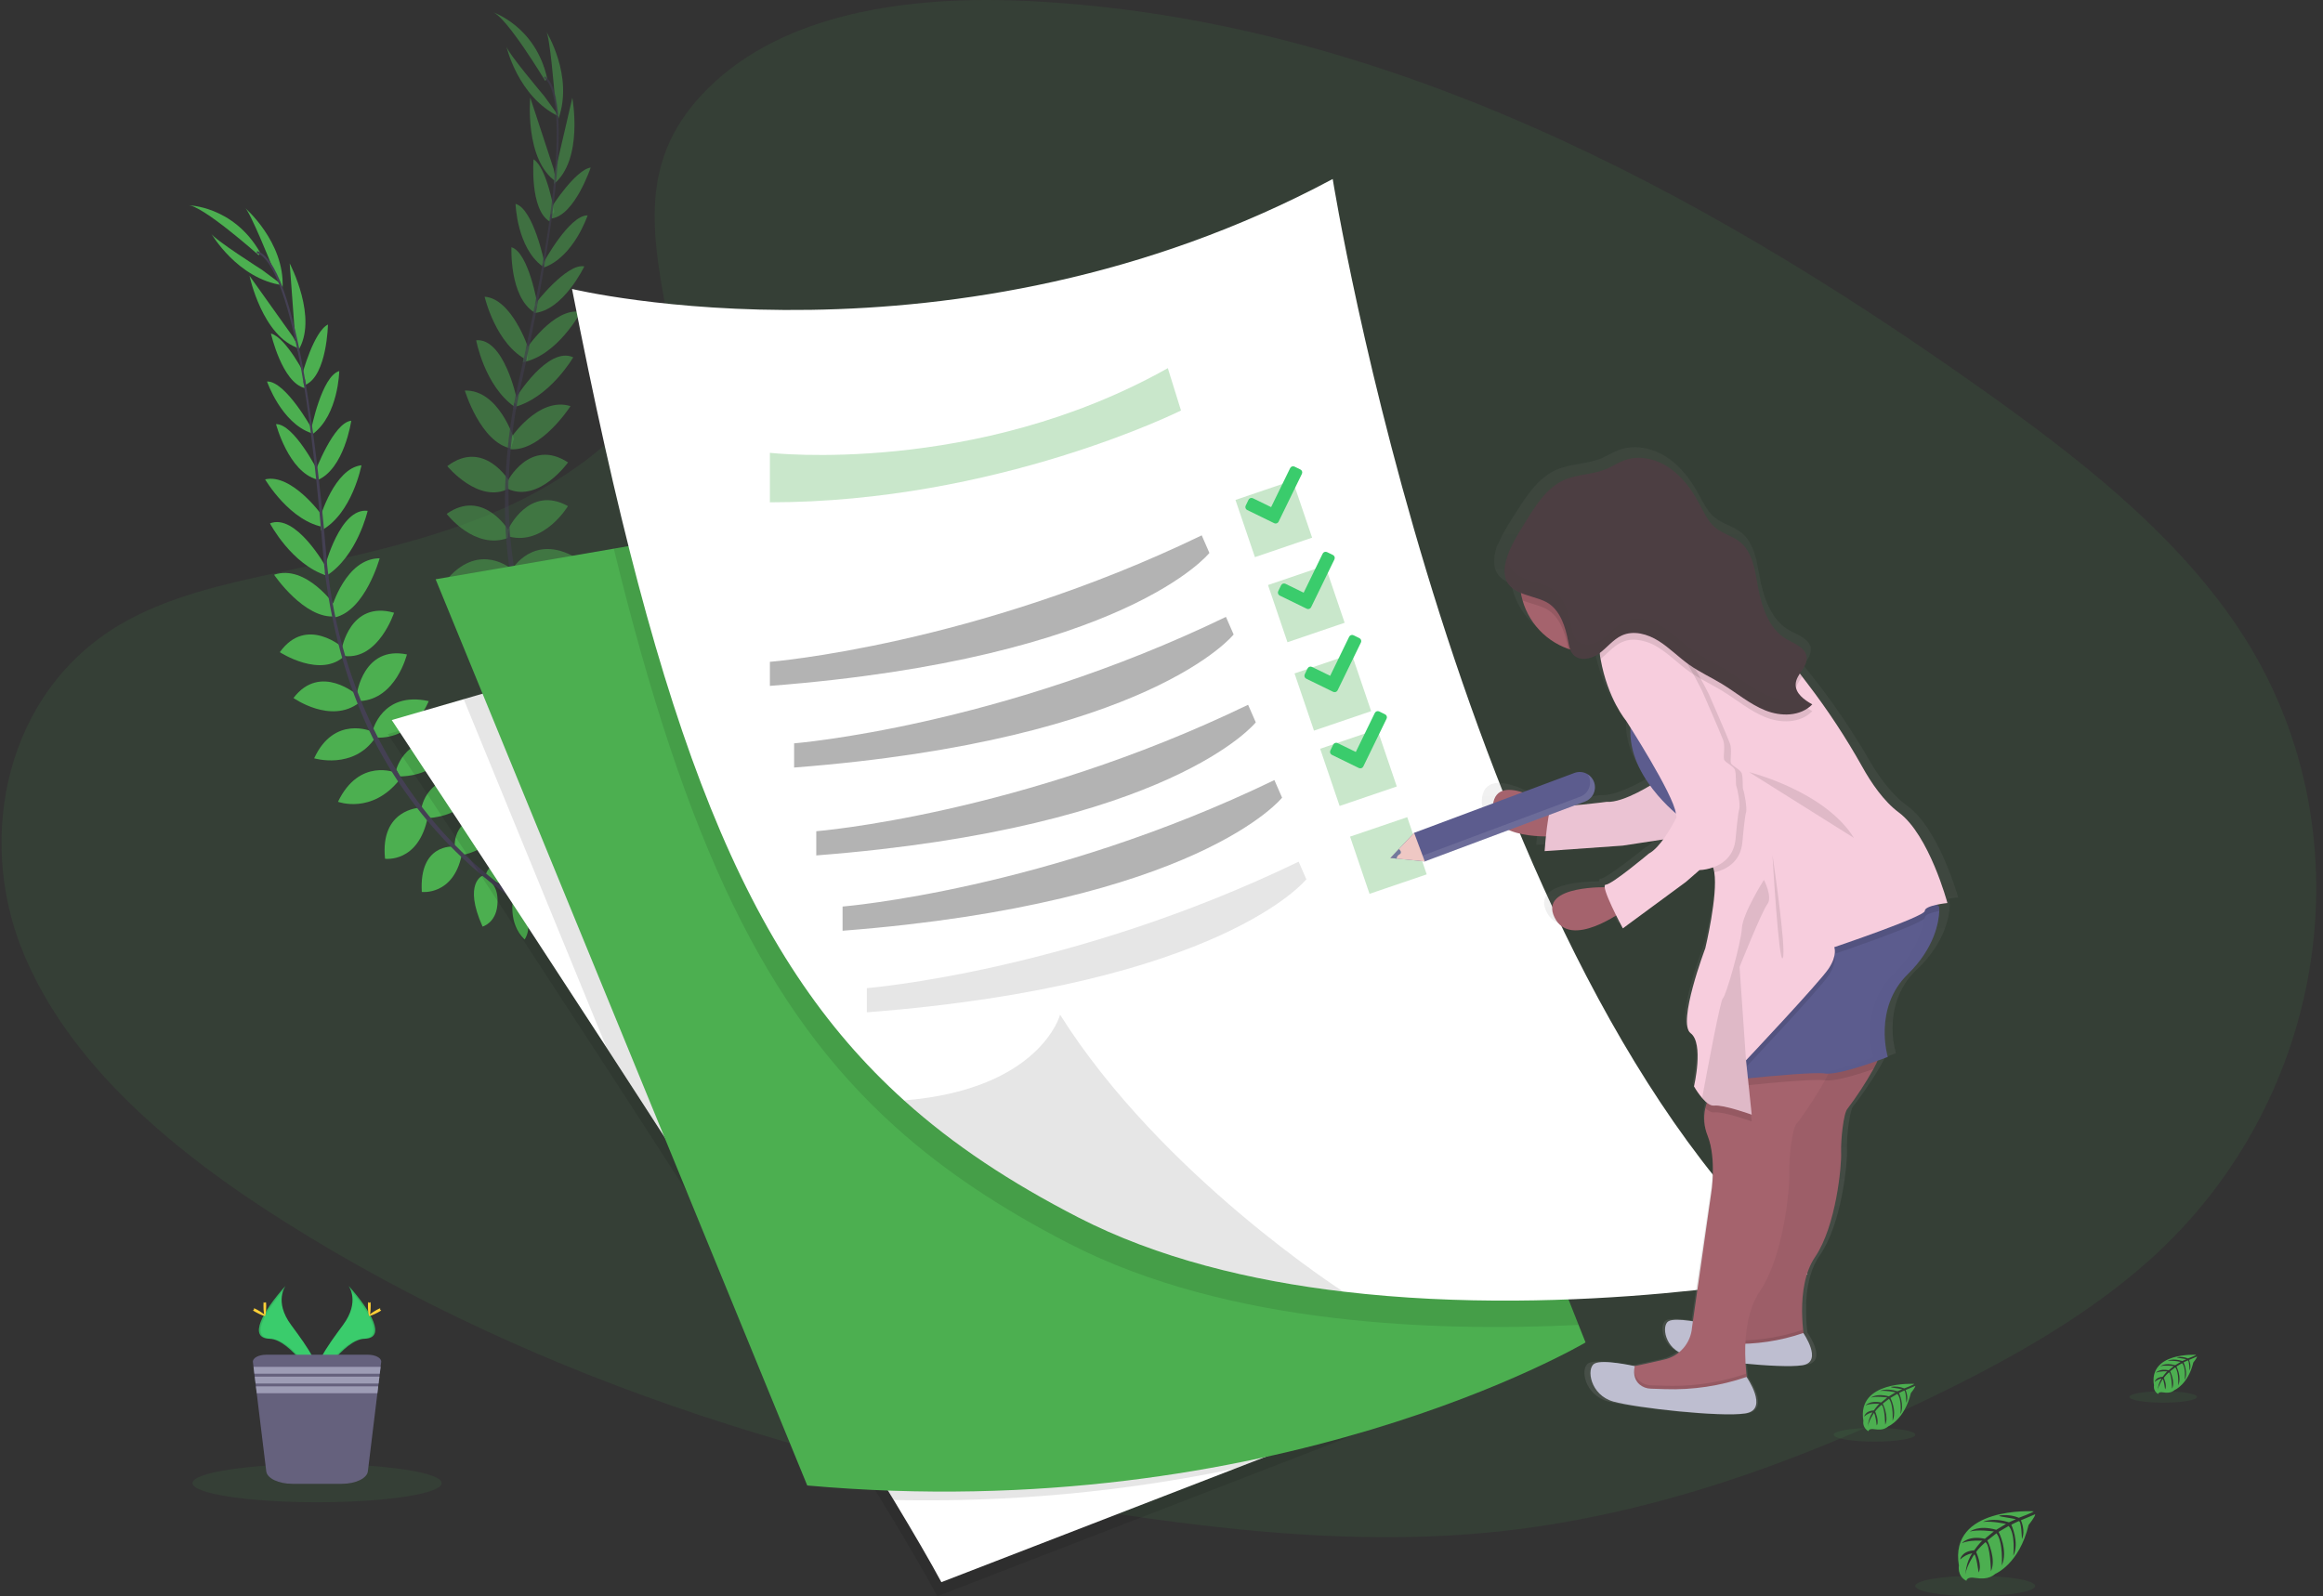<svg width="291" height="200" viewBox="0 0 291 200" fill="none" xmlns="http://www.w3.org/2000/svg">
<rect x="0" y="0" width="291" height="200" fill="#333333" stroke="none"/>
<g clip-path="url(#clip0)">
<path opacity="0.1" d="M89.721 10.104C99.558 1.238 115.002 -0.568 129.058 0.138C173.209 2.355 213.063 23.89 247.537 48.25C260.017 57.069 272.304 66.58 280.412 78.716C296.905 103.438 292.011 137.686 269.081 158.05C261.279 164.981 251.821 170.292 242.111 175.002C224.848 183.374 206.225 190.094 186.627 192.007C172.654 193.371 158.52 192.258 144.618 190.36C105.807 185.042 67.712 173.285 35.781 153.161C21.77 144.337 8.57 133.367 2.798 119.084C-2.974 104.801 0.72 86.719 15.019 78.269C20.934 74.774 28.004 73.197 34.928 71.713C45.119 69.533 55.471 67.381 64.668 62.947C74.167 58.367 85.412 49.508 83.532 39.368C81.515 28.498 79.896 18.943 89.721 10.104Z" fill="#4CAF50"/>
<path d="M64.61 112.448C64.61 112.448 67.213 110.583 69.906 111.735C69.906 111.735 69.153 113.337 65.797 113.317L64.61 112.448Z" fill="#4CAF50"/>
<path d="M64.287 112.555C64.287 112.555 63.592 115.681 65.71 117.71C65.71 117.71 66.884 116.387 65.549 113.308L64.287 112.555Z" fill="#4CAF50"/>
<path d="M60.847 109.711C60.847 109.711 60.942 107.072 66.915 107.717C66.915 107.717 67.008 109.414 64.955 110.298C62.902 111.182 61.918 110.547 60.847 109.711Z" fill="#4CAF50"/>
<path d="M60.477 109.705C60.477 109.705 57.996 110.609 60.45 116.098C60.45 116.098 62.091 115.664 62.3 113.437C62.508 111.209 61.599 110.473 60.477 109.705Z" fill="#4CAF50"/>
<path d="M56.972 106.102C56.972 106.102 56.47 101.783 62.553 101.994C62.553 101.994 63.133 105.898 58.084 107.101L56.972 106.102Z" fill="#4CAF50"/>
<path d="M52.773 101.366C52.773 101.366 53.418 96.427 59.549 97.655C59.549 97.655 59.735 101.899 53.817 102.499L52.773 101.366Z" fill="#4CAF50"/>
<path d="M49.648 96.421C49.648 96.421 50.858 91.578 56.926 92.788C56.926 92.788 55.671 97.145 50.083 97.29L49.648 96.421Z" fill="#4CAF50"/>
<path d="M46.675 91.593C46.675 91.593 47.847 86.571 53.702 87.846C53.702 87.846 51.945 92.635 47.084 92.424L46.675 91.593Z" fill="#4CAF50"/>
<path d="M44.7 86.972C44.7 86.972 45.516 80.863 50.974 81.998C50.974 81.998 49.614 87.58 45.127 87.839L44.7 86.972Z" fill="#4CAF50"/>
<path d="M42.8 81.371C42.8 81.371 43.821 75.206 49.362 76.775C49.362 76.775 47.435 82.639 43.214 82.202L42.8 81.371Z" fill="#4CAF50"/>
<path d="M41.556 76.145C41.556 76.145 43.312 69.953 47.559 69.955C47.559 69.955 45.764 76.484 41.957 77.358L41.556 76.145Z" fill="#4CAF50"/>
<path d="M40.697 71.018C40.697 71.018 42.587 63.57 46.055 64.007C46.055 64.007 44.768 69.692 40.863 72.16L40.697 71.018Z" fill="#4CAF50"/>
<path d="M40.087 64.886C40.087 64.886 41.886 58.673 45.279 58.297C45.279 58.297 44.125 64.386 40.222 66.478L40.087 64.886Z" fill="#4CAF50"/>
<path d="M39.455 59.181C39.455 59.181 41.759 52.941 44.002 52.715C44.002 52.715 43.132 58.804 39.719 60.18L39.455 59.181Z" fill="#4CAF50"/>
<path d="M38.971 53.862C38.971 53.862 40.276 47.13 42.499 46.492C42.499 46.492 42.401 51.959 39.214 54.352L38.971 53.862Z" fill="#4CAF50"/>
<path d="M37.858 46.922C37.858 46.922 39.296 41.544 41.083 40.662C41.083 40.662 40.963 46.94 38.323 48.195L37.858 46.922Z" fill="#4CAF50"/>
<path d="M36.98 42.367L36.29 33.006C36.29 33.006 39.954 39.951 37.294 44.012L36.98 42.367Z" fill="#4CAF50"/>
<path d="M33.994 33.15C33.994 33.15 31.286 26.398 30.684 26.039C30.684 26.039 35.653 30.308 35.402 36.028L33.994 33.15Z" fill="#4CAF50"/>
<path d="M56.806 106.078C56.806 106.078 52.477 105.678 52.841 111.76C52.841 111.76 56.756 112.245 57.833 107.162L56.806 106.078Z" fill="#4CAF50"/>
<path d="M52.565 101.211C52.565 101.211 47.591 101.384 48.233 107.599C48.233 107.599 52.437 108.187 53.593 102.348L52.565 101.211Z" fill="#4CAF50"/>
<path d="M49.617 96.829C49.617 96.829 45.019 94.882 42.339 100.462C42.339 100.462 46.578 102.067 50.048 97.7L49.617 96.829Z" fill="#4CAF50"/>
<path d="M46.575 91.643C46.575 91.643 41.867 89.564 39.355 95.013C39.355 95.013 44.236 96.487 46.989 92.472L46.575 91.643Z" fill="#4CAF50"/>
<path d="M44.763 87.1C44.763 87.1 40.15 83.017 36.765 87.457C36.765 87.457 41.445 90.781 45.004 88.039L44.763 87.1Z" fill="#4CAF50"/>
<path d="M43.046 81.215C43.046 81.215 38.403 77.036 35.053 81.717C35.053 81.717 40.215 85.094 43.241 82.116L43.046 81.215Z" fill="#4CAF50"/>
<path d="M42.007 75.946C42.007 75.946 38.35 70.648 34.335 72.014C34.335 72.014 38.134 77.629 42.017 77.225L42.007 75.946Z" fill="#4CAF50"/>
<path d="M40.8 70.979C40.8 70.979 37.059 64.269 33.821 65.582C33.821 65.582 36.527 70.745 40.931 72.124L40.8 70.979Z" fill="#4CAF50"/>
<path d="M40.31 64.527C40.31 64.527 36.531 59.279 33.211 60.065C33.211 60.065 36.34 65.413 40.717 66.073L40.31 64.527Z" fill="#4CAF50"/>
<path d="M39.829 59.044C39.829 59.044 36.83 53.108 34.576 53.141C34.576 53.141 36.135 59.092 39.681 60.066L39.829 59.044Z" fill="#4CAF50"/>
<path d="M39.076 53.726C39.076 53.726 35.763 47.724 33.449 47.8C33.449 47.8 35.226 52.972 38.993 54.268L39.076 53.726Z" fill="#4CAF50"/>
<path d="M38.366 47.268C38.366 47.268 35.869 42.291 33.941 41.791C33.941 41.791 35.329 47.918 38.163 48.621L38.366 47.268Z" fill="#4CAF50"/>
<path d="M36.699 42.2L31.256 34.557C31.256 34.557 32.87 42.245 37.507 43.667L36.699 42.2Z" fill="#4CAF50"/>
<path d="M32.843 33.826C32.843 33.826 26.717 29.926 26.466 29.266C26.466 29.266 29.728 34.936 35.415 35.739L32.843 33.826Z" fill="#4CAF50"/>
<path d="M32.413 31.983C32.413 31.983 25.296 25.642 23.544 25.718C23.544 25.718 29.215 25.758 32.578 31.626L32.413 31.983Z" fill="#4CAF50"/>
<path d="M38.336 48.273L38.085 48.315C36.408 38.259 34.298 32.36 32.145 31.702L32.217 31.451C34.496 32.144 36.619 37.957 38.336 48.273Z" fill="#444053"/>
<path d="M41.159 72.348L40.783 72.393C40.667 71.454 40.567 70.49 40.489 69.531C39.809 61.181 38.956 53.523 38.002 47.792L38.21 47.514C39.166 53.254 40.185 61.139 40.868 69.5C40.946 70.455 41.044 71.411 41.159 72.348Z" fill="#444053"/>
<path d="M71.846 116.987C71.778 116.96 65.013 114.243 57.835 107.418C53.632 103.423 50.088 98.787 47.335 93.682C43.895 87.302 41.644 79.382 40.692 71.643L41.094 71.813C43.227 89.185 51.614 100.796 58.159 107.036C65.266 113.801 71.961 116.49 72.024 116.515L71.846 116.987Z" fill="#444053"/>
<g opacity="0.7">
<path opacity="0.7" d="M75.11 96.537C75.11 96.537 78.149 95.532 80.38 97.433C80.38 97.433 79.183 98.739 75.986 97.719L75.11 96.537Z" fill="#4CAF50"/>
<path opacity="0.7" d="M74.769 96.543C74.769 96.543 73.178 99.323 74.596 101.886C74.596 101.886 76.102 100.975 75.753 97.638L74.769 96.543Z" fill="#4CAF50"/>
<path opacity="0.7" d="M72.327 92.805C72.327 92.805 73.206 90.314 78.714 92.707C78.714 92.707 78.3 94.356 76.074 94.588C73.848 94.819 73.105 93.917 72.327 92.805Z" fill="#4CAF50"/>
<path opacity="0.7" d="M71.979 92.691C71.979 92.691 69.344 92.817 70.051 98.786C70.051 98.786 71.75 98.861 72.611 96.794C73.472 94.728 72.822 93.756 71.979 92.691Z" fill="#4CAF50"/>
<path opacity="0.7" d="M69.705 88.198C69.705 88.198 70.506 83.929 76.252 85.938C76.252 85.938 75.648 89.838 70.468 89.484L69.705 88.198Z" fill="#4CAF50"/>
<path opacity="0.7" d="M67.106 82.424C67.106 82.424 69.188 77.904 74.669 80.897C74.669 80.897 73.585 85.003 67.755 83.815L67.106 82.424Z" fill="#4CAF50"/>
<path opacity="0.7" d="M65.589 76.785C65.589 76.785 68.186 72.516 73.619 75.482C73.619 75.482 71.11 79.263 65.747 77.742L65.589 76.785Z" fill="#4CAF50"/>
<path opacity="0.7" d="M64.186 71.29C64.186 71.29 66.796 66.85 72.014 69.806C72.014 69.806 68.915 73.854 64.337 72.207L64.186 71.29Z" fill="#4CAF50"/>
<path opacity="0.7" d="M63.675 66.29C63.675 66.29 66.27 60.7 71.148 63.412C71.148 63.412 68.189 68.334 63.83 67.247L63.675 66.29Z" fill="#4CAF50"/>
<path opacity="0.7" d="M63.529 60.375C63.529 60.375 66.338 54.793 71.158 57.941C71.158 57.941 67.577 62.964 63.677 61.291L63.529 60.375Z" fill="#4CAF50"/>
<path opacity="0.7" d="M63.898 55.011C63.898 55.011 67.411 49.622 71.466 50.888C71.466 50.888 67.81 56.595 63.917 56.289L63.898 55.011Z" fill="#4CAF50"/>
<path opacity="0.7" d="M64.61 49.865C64.61 49.865 68.626 43.319 71.81 44.768C71.81 44.768 68.889 49.813 64.43 51.005L64.61 49.865Z" fill="#4CAF50"/>
<path opacity="0.7" d="M65.837 43.831C65.837 43.831 69.406 38.435 72.754 39.086C72.754 39.086 69.843 44.557 65.496 45.391L65.837 43.831Z" fill="#4CAF50"/>
<path opacity="0.7" d="M66.934 38.194C66.934 38.194 70.987 32.921 73.196 33.378C73.196 33.378 70.553 38.932 66.887 39.226L66.934 38.194Z" fill="#4CAF50"/>
<path opacity="0.7" d="M68.051 32.973C68.051 32.973 71.298 26.946 73.612 26.986C73.612 26.986 71.89 32.177 68.139 33.515L68.051 32.973Z" fill="#4CAF50"/>
<path opacity="0.7" d="M69.053 26.014C69.053 26.014 72.027 21.309 73.994 20.992C73.994 20.992 72.011 26.953 69.121 27.373L69.053 26.014Z" fill="#4CAF50"/>
<path opacity="0.7" d="M69.57 21.405L71.695 12.26C71.695 12.26 73.128 19.981 69.379 23.057L69.57 21.405Z" fill="#4CAF50"/>
<path opacity="0.7" d="M69.463 11.72C69.463 11.72 68.884 4.468 68.417 3.936C68.417 3.936 71.895 9.48 69.953 14.879L69.463 11.72Z" fill="#4CAF50"/>
<path opacity="0.7" d="M69.552 88.131C69.552 88.131 65.536 86.463 64.078 92.379C64.078 92.379 67.669 94.007 70.209 89.474L69.552 88.131Z" fill="#4CAF50"/>
<path opacity="0.7" d="M66.95 82.222C66.95 82.222 62.149 80.909 60.914 87.033C60.914 87.033 64.754 88.846 67.594 83.615L66.95 82.222Z" fill="#4CAF50"/>
<path opacity="0.7" d="M65.439 77.163C65.439 77.163 61.629 73.936 57.408 78.466C57.408 78.466 60.977 81.261 65.592 78.12L65.439 77.163Z" fill="#4CAF50"/>
<path opacity="0.7" d="M64.079 71.306C64.079 71.306 60.199 67.921 56.184 72.373C56.184 72.373 60.405 75.236 64.227 72.223L64.079 71.306Z" fill="#4CAF50"/>
<path opacity="0.7" d="M63.7 66.433C63.7 66.433 60.507 61.159 55.955 64.388C55.955 64.388 59.436 68.959 63.649 67.402L63.7 66.433Z" fill="#4CAF50"/>
<path opacity="0.7" d="M63.81 60.301C63.81 60.301 60.618 54.929 56.03 58.405C56.03 58.405 59.955 63.176 63.727 61.225L63.81 60.301Z" fill="#4CAF50"/>
<path opacity="0.7" d="M64.382 54.96C64.382 54.96 62.467 48.815 58.228 48.933C58.228 48.933 60.186 55.427 64.013 56.195L64.382 54.96Z" fill="#4CAF50"/>
<path opacity="0.7" d="M64.706 49.861C64.706 49.861 63.13 42.34 59.649 42.631C59.649 42.631 60.698 48.367 64.493 50.996L64.706 49.861Z" fill="#4CAF50"/>
<path opacity="0.7" d="M66.161 43.553C66.161 43.553 64.114 37.416 60.708 37.178C60.708 37.178 62.106 43.217 66.088 45.15L66.161 43.553Z" fill="#4CAF50"/>
<path opacity="0.7" d="M67.33 38.176C67.33 38.176 66.231 31.617 64.068 30.977C64.068 30.977 63.789 37.121 66.884 39.11L67.33 38.176Z" fill="#4CAF50"/>
<path opacity="0.7" d="M68.192 32.875C68.192 32.875 66.814 26.158 64.583 25.543C64.583 25.543 64.741 31.009 67.953 33.367L68.192 32.875Z" fill="#4CAF50"/>
<path opacity="0.7" d="M69.432 26.507C69.432 26.507 68.528 21.013 66.837 19.961C66.837 19.961 66.335 26.224 68.844 27.745L69.432 26.507Z" fill="#4CAF50"/>
<path opacity="0.7" d="M69.351 21.154L66.425 12.234C66.425 12.234 65.672 20.054 69.688 22.793L69.351 21.154Z" fill="#4CAF50"/>
<path opacity="0.7" d="M68.159 12.02C68.159 12.02 63.459 6.468 63.424 5.768C63.424 5.768 64.862 12.153 70.041 14.611L68.159 12.02Z" fill="#4CAF50"/>
<path opacity="0.7" d="M68.296 10.135C68.296 10.135 63.385 1.962 61.691 1.51C61.691 1.51 67.092 3.24 68.547 9.836L68.296 10.135Z" fill="#4CAF50"/>
<path opacity="0.7" d="M69.11 27.432L68.859 27.396C70.246 17.3 69.988 11.037 68.126 9.769L68.269 9.561C70.244 10.909 70.533 17.089 69.11 27.432Z" fill="#444053"/>
<path opacity="0.7" d="M64.644 51.285L64.269 51.218C64.44 50.286 64.631 49.337 64.842 48.395C66.676 40.222 68.139 32.658 68.93 26.903L69.213 26.697C68.42 32.473 67.048 40.295 65.213 48.481C65.002 49.402 64.812 50.346 64.644 51.285Z" fill="#444053"/>
<path opacity="0.7" d="M80.672 103.027C80.617 102.982 74.965 98.374 70.132 89.719C67.307 84.654 65.303 79.173 64.194 73.48C62.806 66.363 63.01 58.132 64.405 50.461L64.736 50.742C61.612 67.963 66.166 81.548 70.568 89.455C75.336 98.028 80.928 102.588 80.986 102.633L80.672 103.027Z" fill="#444053"/>
</g>
<path d="M254.747 189.361C254.747 189.361 244.137 188.721 245.389 196.161C245.389 196.161 245.138 197.475 246.33 198.072C246.33 198.072 246.35 197.52 247.419 197.708C247.8 197.772 248.186 197.791 248.571 197.763C249.092 197.727 249.587 197.523 249.981 197.181C249.981 197.181 252.963 195.948 254.122 191.071C254.122 191.071 254.98 190.007 254.948 189.733L253.156 190.486C253.156 190.486 253.768 191.78 253.286 192.852C253.286 192.852 253.229 190.534 252.885 190.592C252.815 190.604 251.954 191.041 251.954 191.041C251.954 191.041 253.008 193.301 252.205 194.928C252.205 194.928 252.506 192.154 251.618 191.202L250.363 191.94C250.363 191.94 251.593 194.266 250.759 196.161C250.759 196.161 250.973 193.251 250.097 192.119L248.955 193.01C248.955 193.01 250.112 195.303 249.407 196.875C249.407 196.875 249.314 193.487 248.709 193.231C248.709 193.231 247.705 194.112 247.557 194.487C247.557 194.487 248.348 196.149 247.858 197.028C247.858 197.028 247.557 194.768 247.309 194.768C247.309 194.768 246.305 196.262 246.209 197.279C246.209 197.279 246.252 195.755 247.068 194.617C246.494 194.725 245.964 194.999 245.544 195.406C245.544 195.406 245.7 194.348 247.301 194.255C247.301 194.255 248.124 193.123 248.345 193.053C248.345 193.053 246.736 192.92 245.763 193.352C245.763 193.352 246.621 192.347 248.639 192.807L249.766 191.885C249.766 191.885 247.65 191.596 246.754 191.915C246.754 191.915 247.785 191.034 250.069 191.677L251.296 190.943C251.296 190.943 249.495 190.554 248.42 190.692C248.42 190.692 249.555 190.08 251.658 190.743L252.536 190.348C252.536 190.348 251.214 190.097 250.827 190.047C250.441 189.997 250.421 189.899 250.421 189.899C251.257 189.759 252.115 189.855 252.9 190.175C252.9 190.175 254.78 189.479 254.747 189.361Z" fill="#4CAF50"/>
<path opacity="0.1" d="M247.439 199.99C251.586 199.99 254.948 199.422 254.948 198.72C254.948 198.018 251.586 197.449 247.439 197.449C243.292 197.449 239.931 198.018 239.931 198.72C239.931 199.422 243.292 199.99 247.439 199.99Z" fill="#4CAF50"/>
<path d="M275.099 169.756C275.099 169.756 269.119 169.397 269.829 173.59C269.793 173.803 269.824 174.021 269.919 174.215C270.014 174.408 270.168 174.567 270.359 174.667C270.359 174.667 270.371 174.356 270.973 174.461C271.188 174.499 271.406 174.51 271.623 174.494C271.917 174.474 272.195 174.359 272.416 174.165C272.416 174.165 274.098 173.47 274.753 170.72C274.753 170.72 275.237 170.12 275.217 169.967L274.213 170.399C274.213 170.399 274.557 171.127 274.286 171.732C274.286 171.732 274.253 170.424 274.06 170.456C274.02 170.456 273.536 170.707 273.536 170.707C273.536 170.707 274.128 171.978 273.681 172.9C273.681 172.9 273.852 171.335 273.35 170.8L272.64 171.215C272.64 171.215 273.332 172.525 272.863 173.595C272.863 173.595 272.984 171.955 272.489 171.315L271.847 171.817C271.847 171.817 272.497 173.11 272.098 173.997C272.098 173.997 272.045 172.088 271.704 171.943C271.46 172.15 271.242 172.385 271.054 172.643C271.054 172.643 271.5 173.583 271.224 174.077C271.224 174.077 271.054 172.804 270.916 172.799C270.916 172.799 270.354 173.643 270.296 174.22C270.323 173.684 270.49 173.165 270.78 172.714C270.456 172.775 270.157 172.929 269.919 173.158C269.919 173.158 270.007 172.563 270.923 172.51C270.923 172.51 271.388 171.87 271.511 171.832C271.511 171.832 270.605 171.757 270.055 172.001C270.055 172.001 270.539 171.438 271.676 171.692L272.314 171.174C272.314 171.174 271.119 171.011 270.615 171.192C270.615 171.192 271.197 170.69 272.484 171.056L273.177 170.642C272.644 170.525 272.098 170.478 271.553 170.502C271.553 170.502 272.193 170.157 273.378 170.532L273.88 170.308C273.88 170.308 273.127 170.163 272.916 170.14C272.705 170.117 272.685 170.055 272.685 170.055C273.157 169.976 273.642 170.03 274.085 170.21C274.085 170.21 275.117 169.824 275.099 169.756Z" fill="#4CAF50"/>
<path opacity="0.1" d="M270.982 175.75C273.32 175.75 275.215 175.429 275.215 175.034C275.215 174.639 273.32 174.318 270.982 174.318C268.644 174.318 266.748 174.639 266.748 175.034C266.748 175.429 268.644 175.75 270.982 175.75Z" fill="#4CAF50"/>
<path d="M239.793 173.398C239.793 173.398 232.57 172.961 233.424 178.026C233.379 178.283 233.417 178.547 233.532 178.78C233.647 179.014 233.833 179.205 234.064 179.327C234.064 179.327 234.064 178.953 234.804 179.076C235.063 179.119 235.327 179.132 235.589 179.116C235.943 179.09 236.279 178.951 236.548 178.719C236.548 178.719 238.578 177.88 239.369 174.558C239.369 174.558 239.953 173.835 239.928 173.649L238.711 174.169C238.711 174.169 239.128 175.05 238.799 175.781C238.799 175.781 238.761 174.202 238.525 174.239C238.478 174.239 237.893 174.543 237.893 174.543C237.893 174.543 238.608 176.077 238.069 177.19C238.069 177.19 238.275 175.302 237.67 174.654L236.811 175.156C236.811 175.156 237.647 176.738 237.08 178.031C237.08 178.031 237.226 176.05 236.631 175.269L235.853 175.874C235.853 175.874 236.641 177.433 236.161 178.506C236.161 178.506 236.099 176.2 235.685 176.025C235.685 176.025 235.005 176.625 234.902 176.871C234.902 176.871 235.439 178.003 235.105 178.601C235.105 178.601 234.902 177.067 234.734 177.059C234.734 177.059 234.056 178.076 233.981 178.774C234.015 178.129 234.216 177.504 234.565 176.961C234.175 177.036 233.815 177.222 233.529 177.499C233.529 177.499 233.634 176.778 234.734 176.715C234.734 176.715 235.293 175.944 235.444 175.897C235.444 175.897 234.35 175.806 233.687 176.1C233.687 176.1 234.269 175.42 235.642 175.728L236.41 175.103C236.41 175.103 234.972 174.905 234.36 175.123C234.36 175.123 235.062 174.523 236.618 174.96L237.454 174.458C237.454 174.458 236.227 174.192 235.494 174.287C235.494 174.287 236.267 173.873 237.697 174.322L238.297 174.076C238.297 174.076 237.399 173.9 237.135 173.873C236.872 173.845 236.859 173.772 236.859 173.772C237.429 173.677 238.013 173.743 238.548 173.961C238.548 173.961 239.815 173.478 239.793 173.398Z" fill="#4CAF50"/>
<path opacity="0.1" d="M234.819 180.632C237.642 180.632 239.931 180.245 239.931 179.768C239.931 179.291 237.642 178.904 234.819 178.904C231.996 178.904 229.707 179.291 229.707 179.768C229.707 180.245 231.996 180.632 234.819 180.632Z" fill="#4CAF50"/>
<path opacity="0.1" d="M179.39 176.025L154.217 185.77L117.422 200C116.034 197.421 113.986 193.893 111.452 189.705C102.738 175.254 88.319 152.777 75.485 133.026C61.02 110.77 48.572 91.977 48.572 91.977L57.584 89.363L131.194 68.002L179.39 176.025Z" fill="black"/>
<path d="M179.892 174.267L154.719 184.012L117.924 198.242C116.536 195.664 114.488 192.136 111.954 187.947C103.24 173.496 88.82 151.02 75.987 131.268C61.522 109.012 49.074 90.22 49.074 90.22L58.086 87.606L131.696 66.244L179.892 174.267Z" fill="white"/>
<path opacity="0.1" d="M179.892 174.267L154.719 184.012C140.659 186.943 126.312 188.263 111.954 187.947C103.24 173.496 88.82 151.02 75.987 131.268L58.086 87.606L131.696 66.244L179.892 174.267Z" fill="black"/>
<path d="M198.621 168.205C198.621 168.205 159.512 191.351 101.124 186.128L54.572 72.581L76.88 68.747L153.993 55.496L197.747 166.01L198.621 168.205Z" fill="#4CAF50"/>
<path opacity="0.1" d="M197.747 166.01C188.537 166.462 177.887 166.419 167.166 165.141C155.567 163.78 143.912 160.963 133.899 155.805C125.537 151.493 118.388 146.81 112.151 141.188C95.937 126.594 85.901 105.717 76.89 68.747L154.003 55.496L197.747 166.01Z" fill="black"/>
<path d="M226.434 159.662C226.434 159.662 197.594 165.316 168.268 161.834C156.668 160.465 145.001 157.655 135.001 152.498C126.639 148.186 119.489 143.503 113.253 137.881C93.177 119.801 82.584 92.124 71.657 36.206C71.657 36.206 119.59 47.779 166.947 22.428C166.947 22.428 182.921 122.184 226.434 159.662Z" fill="white"/>
<path opacity="0.1" d="M168.267 161.835C156.668 160.466 145.001 157.656 135.001 152.499C126.639 148.187 119.489 143.504 113.253 137.882C130.34 136.493 132.797 127.145 132.797 127.145C145.466 147.263 168.267 161.835 168.267 161.835Z" fill="black"/>
<path opacity="0.3" d="M96.444 56.738C96.444 56.738 122.192 59.678 146.292 46.129L147.943 51.435C147.943 51.435 124.888 62.938 96.444 62.938V56.738Z" fill="#4CAF50"/>
<path opacity="0.3" d="M96.444 82.925C96.444 82.925 122.042 80.859 150.538 67.078L151.501 69.283C151.501 69.283 141.014 82.488 96.444 85.939V82.925Z" fill="black"/>
<path opacity="0.3" d="M99.478 93.14C99.478 93.14 125.076 91.073 153.572 77.295L154.536 79.5C154.536 79.5 144.051 92.718 99.478 96.171V93.14Z" fill="black"/>
<path opacity="0.3" d="M102.254 104.151C102.254 104.151 127.851 102.085 156.347 88.307L157.311 90.511C157.311 90.511 146.811 103.722 102.254 107.182V104.151Z" fill="black"/>
<path opacity="0.3" d="M105.549 113.587C105.549 113.587 131.146 111.52 159.642 97.742L160.606 99.947C160.606 99.947 150.121 113.16 105.549 116.62V113.587Z" fill="black"/>
<path opacity="0.1" d="M108.586 123.812C108.586 123.812 134.183 121.745 162.679 107.967L163.643 110.171C163.643 110.171 153.156 123.385 108.586 126.842V123.812Z" fill="black"/>
<path opacity="0.3" d="M161.928 60.201L154.766 62.641L157.204 69.808L164.367 67.368L161.928 60.201Z" fill="#4CAF50"/>
<path opacity="0.3" d="M166.003 70.863L158.841 73.303L161.279 80.47L168.442 78.03L166.003 70.863Z" fill="#4CAF50"/>
<path opacity="0.3" d="M172.536 91.379L165.373 93.818L167.811 100.985L174.974 98.545L172.536 91.379Z" fill="#4CAF50"/>
<path opacity="0.3" d="M176.284 102.388L169.121 104.828L171.559 111.995L178.722 109.555L176.284 102.388Z" fill="#4CAF50"/>
<path opacity="0.3" d="M169.326 81.939L162.163 84.379L164.601 91.546L171.764 89.106L169.326 81.939Z" fill="#4CAF50"/>
<path d="M244.219 112.89L243.951 112.639C244.644 112.498 245.296 112.435 245.296 112.435C245.296 112.435 242.92 103.833 238.912 100.962C236.929 99.544 235.278 97.181 234.111 95.154C231.984 91.49 229.594 87.985 226.961 84.666L226.238 83.754L225.927 83.357C226.361 82.7 226.893 82.074 226.833 81.311C226.832 81.306 226.832 81.301 226.833 81.296C226.836 81.256 226.836 81.216 226.833 81.175C226.826 81.081 226.809 80.988 226.783 80.897L226.755 80.939C226.417 79.955 225.114 79.52 224.148 78.978C221.889 77.705 220.923 74.923 220.441 72.336C220.065 70.328 219.754 68.068 218.183 66.775C217.179 65.943 215.814 65.67 214.802 64.844C213.844 64.06 213.309 62.872 212.707 61.78C211.703 59.959 210.378 58.264 208.629 57.177C206.88 56.09 204.659 55.671 202.739 56.399C202.004 56.68 201.336 57.117 200.608 57.421C198.802 58.174 196.731 58.074 194.942 58.87C192.738 59.849 191.306 62.014 189.996 64.068C189.318 65.13 188.254 66.684 187.649 68.249C187.649 68.193 187.649 68.141 187.649 68.085C187.359 68.775 187.201 69.512 187.182 70.26C187.17 70.578 187.205 70.896 187.285 71.204C187.556 72.208 188.364 72.763 189.323 73.15C189.378 73.469 189.452 73.786 189.544 74.097C189.978 75.525 190.749 76.829 191.793 77.895C192.837 78.963 194.123 79.762 195.542 80.226C195.624 80.256 195.71 80.276 195.793 80.302C195.862 80.5 195.963 80.687 196.091 80.854C196.892 81.858 198.498 81.572 199.542 80.841C199.585 80.814 199.625 80.779 199.665 80.748C199.672 80.891 199.687 81.032 199.71 81.173C199.733 81.293 199.75 81.424 199.775 81.532C200.716 86.607 203.126 89.346 203.126 89.346C203.126 89.346 203.349 89.683 203.713 90.24C203.522 93.04 204.799 95.591 206.275 97.562C205.003 98.298 202.26 99.74 200.563 99.619C200.563 99.619 194.33 100.425 193.607 100.021C193.506 99.966 193.411 100.041 193.321 100.212C191.604 99.165 186.116 96.146 185.646 100.021C185.222 103.536 190.224 103.986 192.605 104.003C192.498 105.033 192.437 105.856 192.437 105.856L202.679 105.156L208.012 104.37C207.422 105.151 206.757 105.846 206.107 106.185C206.107 106.185 201.286 110.09 200.453 110.125C200.335 110.125 200.297 110.243 200.315 110.432C198.287 110.432 191.981 110.725 193.73 114.241C195.318 117.427 199.79 115.223 201.813 114.005C202.29 114.931 202.696 115.657 202.696 115.657L210.96 109.769L212.75 108.262C213.356 108.233 213.955 108.117 214.529 107.918C214.529 107.941 214.546 107.963 214.554 107.983C214.618 108.168 214.666 108.358 214.697 108.551C215.199 111.436 213.513 118.166 213.513 118.166C213.513 118.166 209.803 127.63 211.585 128.92C213.367 130.211 212.049 135.658 212.049 135.658C212.36 136.181 212.718 136.675 213.119 137.134C213.307 137.352 213.517 137.551 213.743 137.729C213.661 137.955 213.592 138.185 213.538 138.42C213.265 139.58 213.368 140.797 213.831 141.895C215.056 144.868 214.311 149.177 214.311 149.177L211.906 165.429C210.752 165.253 209.261 165.107 208.707 165.429C207.856 165.908 208.135 168.326 210.11 169.366C209.51 169.825 208.816 170.145 208.077 170.302C206.32 170.704 205.085 170.96 204.272 171.116C204.22 171.116 200.056 170.197 198.987 170.805C197.918 171.412 198.433 174.782 201.474 175.608C204.451 176.414 215.55 177.597 218.747 177.115L218.951 177.08C221.669 176.542 219.282 172.969 218.981 172.535C218.961 172.389 218.943 172.236 218.923 172.07C218.88 171.699 218.843 171.272 218.815 170.815C221.847 171.093 224.838 171.229 226.211 171.023C226.276 171.023 226.336 171.003 226.392 170.991C228.798 170.513 226.69 167.355 226.419 166.973C226.407 166.876 226.395 166.773 226.382 166.664V166.636C226.382 166.564 226.364 166.486 226.356 166.41C226.349 166.335 226.356 166.282 226.336 166.214C226.316 166.147 226.336 166.094 226.319 166.031C226.309 165.907 226.299 165.779 226.289 165.647C226.289 165.594 226.289 165.539 226.289 165.484C226.289 165.383 226.276 165.283 226.271 165.18C226.271 165.125 226.271 165.069 226.271 165.012C226.271 164.861 226.271 164.705 226.256 164.55C226.256 164.507 226.256 164.464 226.256 164.422C226.256 164.296 226.256 164.171 226.256 164.04C226.256 163.98 226.256 163.919 226.256 163.857C226.256 163.724 226.256 163.59 226.256 163.455C226.256 163.41 226.256 163.367 226.256 163.322C226.256 163.154 226.271 162.98 226.281 162.807L226.296 162.621C226.296 162.493 226.316 162.37 226.329 162.239C226.329 162.177 226.329 162.114 226.349 162.051C226.369 161.875 226.392 161.7 226.417 161.521C226.417 161.469 226.434 161.416 226.442 161.363C226.464 161.23 226.487 161.094 226.512 160.959C226.512 160.894 226.537 160.826 226.552 160.758C226.582 160.612 226.615 160.467 226.65 160.321C226.65 160.281 226.668 160.241 226.678 160.201C226.723 160.025 226.773 159.851 226.826 159.678C226.843 159.618 226.863 159.558 226.883 159.497C226.926 159.367 226.971 159.246 227.019 159.111L227.079 158.95C227.147 158.779 227.22 158.611 227.295 158.448C227.315 158.405 227.338 158.362 227.36 158.32C227.423 158.189 227.491 158.069 227.561 157.933L227.646 157.785C227.742 157.624 227.84 157.463 227.948 157.31C230.708 153.373 231.436 145.78 231.368 144.127C231.3 142.475 231.697 139.047 232.191 138.54C232.522 138.201 234.45 135.527 235.602 133.493C235.81 133.121 235.991 132.772 236.134 132.461C236.952 132.177 237.494 131.959 237.494 131.959C237.206 130.905 237.067 129.815 237.082 128.722C237.102 126.585 237.69 123.77 240.114 121.485C243.692 118.11 244.192 114.766 244.24 113.48C244.24 113.39 244.24 113.309 244.24 113.241C244.232 113.005 244.219 112.89 244.219 112.89Z" fill="url(#paint0_linear)"/>
<path d="M234.683 133.949C233.711 135.685 232.621 137.352 231.42 138.938C230.948 139.44 230.569 142.833 230.635 144.463C230.7 146.092 230.01 153.605 227.372 157.497C224.735 161.389 226.09 168.117 226.09 168.117L221.881 169.593H216.825L213.341 168.551L212.423 166.015C212.423 166.015 213.648 165.827 216.689 165.103C217.533 164.931 218.297 164.488 218.866 163.841C219.434 163.194 219.776 162.379 219.839 161.52L221.974 146.597C221.974 146.597 222.604 142.83 221.565 140.224C221.272 139.49 221.151 138.7 221.21 137.912C221.269 137.124 221.508 136.36 221.906 135.679L221.974 135.573C221.974 135.573 225.269 132.969 228.627 131.34C231.601 129.903 234.617 129.22 235.473 131.769C235.584 132.098 235.222 132.944 234.683 133.949Z" fill="#A5636D"/>
<path opacity="0.05" d="M234.683 133.949C233.711 135.685 232.621 137.352 231.42 138.938C230.948 139.44 230.569 142.833 230.635 144.463C230.7 146.092 230.01 153.605 227.372 157.497C225.515 160.242 225.638 164.39 225.867 166.602C225.964 167.529 226.085 168.109 226.085 168.109L221.876 169.586H216.825L213.341 168.551L212.423 166.015C212.423 166.015 212.729 165.967 213.427 165.832C214.124 165.696 215.183 165.465 216.704 165.103C217.545 164.929 218.306 164.484 218.872 163.837C219.437 163.191 219.777 162.377 219.839 161.52L221.974 146.597C221.974 146.597 222.604 142.83 221.565 140.224C221.272 139.49 221.151 138.7 221.21 137.912C221.269 137.124 221.508 136.36 221.906 135.679L221.974 135.573C221.974 135.573 225.269 132.969 228.627 131.34C231.601 129.903 234.617 129.22 235.473 131.769C235.584 132.098 235.222 132.944 234.683 133.949Z" fill="black"/>
<path opacity="0.1" d="M226.09 168.12L221.881 169.596H216.825L213.341 168.551L212.423 166.015C212.423 166.015 212.729 165.968 213.427 165.832C213.377 166.293 213.499 166.756 213.767 167.133C214.036 167.511 214.433 167.777 214.885 167.881L216.862 167.949C217.141 167.949 217.422 167.964 217.698 167.964C220.48 167.965 223.242 167.506 225.874 166.605C225.974 167.532 226.09 168.12 226.09 168.12Z" fill="black"/>
<path d="M216.861 168.376L214.881 168.308C214.881 168.308 213.034 167.917 213.485 165.82C213.485 165.82 209.922 165.011 209.011 165.546C208.1 166.081 208.539 169.032 211.114 169.755C213.623 170.46 223.024 171.497 225.727 171.073L225.9 171.043C228.349 170.541 225.9 167.025 225.9 167.025C222.994 168.02 219.931 168.478 216.861 168.376Z" fill="#BEBED0"/>
<path d="M229.054 134.527C228.921 134.793 228.778 135.069 228.615 135.358C227.373 137.618 225.38 140.463 225.031 140.832C224.499 141.399 224.075 145.226 224.143 147.074C224.211 148.922 223.438 157.39 220.461 161.784C218.938 164.044 218.594 167.12 218.619 169.596C218.627 170.435 218.676 171.273 218.767 172.107C218.878 173.129 219.018 173.767 219.018 173.767L214.27 175.432H208.556L204.624 174.261L203.595 171.389C203.595 171.389 203.939 171.334 204.711 171.18C205.484 171.027 206.689 170.771 208.411 170.364C209.36 170.168 210.22 169.667 210.86 168.937C211.5 168.208 211.885 167.289 211.957 166.321L214.363 149.48C214.363 149.48 215.073 145.224 213.904 142.286C213.463 141.195 213.364 139.996 213.623 138.848C213.763 138.203 214.018 137.589 214.376 137.035C214.376 137.035 215.294 136.312 216.68 135.355C217.292 134.933 218.002 134.466 218.765 133.994C222.118 131.918 226.527 129.798 228.64 131.343C229.106 131.694 229.447 132.186 229.614 132.746C229.699 133.038 229.461 133.698 229.054 134.527Z" fill="#A5636D"/>
<path opacity="0.1" d="M219.006 173.77L214.258 175.435H208.556L204.624 174.265L203.595 171.392C203.595 171.392 203.939 171.337 204.711 171.184C204.662 171.524 204.697 171.871 204.814 172.195C204.93 172.518 205.124 172.808 205.379 173.039C205.775 173.376 206.275 173.564 206.794 173.572L208.594 173.629C208.907 173.629 209.224 173.647 209.537 173.647C212.678 173.646 215.796 173.127 218.767 172.11C218.878 173.132 219.006 173.77 219.006 173.77Z" fill="black"/>
<path d="M208.591 174.056L206.794 173.996C206.274 173.987 205.774 173.799 205.376 173.464C204.92 173.057 204.526 172.354 204.782 171.171C204.782 171.171 200.766 170.26 199.73 170.862C198.693 171.465 199.2 174.797 202.104 175.613C204.947 176.409 215.548 177.579 218.599 177.102L218.792 177.067C221.553 176.5 218.792 172.527 218.792 172.527C215.513 173.654 212.056 174.172 208.591 174.056Z" fill="#BEBED0"/>
<path opacity="0.1" d="M234.683 133.95C232.964 134.55 230.439 135.346 229.054 135.378C228.911 135.384 228.767 135.377 228.625 135.358C227.656 135.225 224.662 135.439 221.917 135.685C220.815 135.783 219.756 135.886 218.88 135.976C217.575 136.112 216.677 136.21 216.677 136.21V135.358C217.289 134.936 217.999 134.469 218.762 133.997C222.115 131.921 226.524 129.801 228.637 131.346C231.611 129.909 234.628 129.226 235.483 131.775C235.584 132.099 235.222 132.945 234.683 133.95Z" fill="black"/>
<path d="M242.932 114.144C242.885 115.417 242.408 118.722 238.99 122.061C234.633 126.318 236.48 132.43 236.48 132.43C236.48 132.43 231.285 134.471 229.044 134.526C228.901 134.532 228.757 134.525 228.615 134.506C227.27 134.318 221.93 134.813 218.861 135.124C217.556 135.26 216.657 135.357 216.657 135.357V117.278L240.731 111.43L242.912 113.602C242.931 113.782 242.938 113.963 242.932 114.144Z" fill="#5C5C8E"/>
<g opacity="0.1">
<path opacity="0.1" d="M217.064 135.134L216.667 135.177V135.368C216.667 135.368 217.565 135.27 218.87 135.134C221.074 134.911 224.439 134.597 226.665 134.504C225.124 134.364 220.035 134.833 217.064 135.134Z" fill="black"/>
<path opacity="0.1" d="M242.922 113.612L240.741 111.438L239.288 111.802L241.115 113.622C241.127 113.804 241.127 113.986 241.115 114.167C241.067 115.438 240.591 118.745 237.173 122.084C232.816 126.338 234.663 132.452 234.663 132.452C234.663 132.452 230.364 134.14 227.902 134.489C228.137 134.488 228.372 134.501 228.605 134.527C228.747 134.546 228.891 134.554 229.034 134.549C231.275 134.494 236.47 132.452 236.47 132.452C236.47 132.452 234.613 126.338 238.98 122.084C242.398 118.745 242.874 115.438 242.922 114.167C242.935 113.982 242.935 113.797 242.922 113.612Z" fill="black"/>
</g>
<path d="M194.824 101.373C194.824 101.373 187.546 96.32 187.012 100.87C186.477 105.42 194.824 104.77 194.824 104.77V101.373Z" fill="#A5636D"/>
<path d="M207.371 98.023C207.371 98.023 203.434 100.63 201.256 100.469C201.256 100.469 195.303 101.268 194.61 100.868C193.918 100.469 193.496 106.644 193.496 106.644L203.283 105.953L209.557 104.994C209.557 104.994 212.694 103.081 212.694 101.431C212.694 99.781 207.371 98.023 207.371 98.023Z" fill="#F7CDDD"/>
<path opacity="0.05" d="M207.371 98.023C207.371 98.023 203.434 100.63 201.256 100.469C201.256 100.469 195.303 101.268 194.61 100.868C193.918 100.469 193.496 106.644 193.496 106.644L203.283 105.953L209.557 104.994C209.557 104.994 212.694 103.081 212.694 101.431C212.694 99.781 207.371 98.023 207.371 98.023Z" fill="black"/>
<path d="M201.598 111.172C201.598 111.172 192.746 110.806 194.729 114.939C196.711 119.072 203.42 114.055 203.42 114.055L201.598 111.172Z" fill="#A5636D"/>
<path d="M210.501 102.385C210.501 102.385 203.327 97.014 204.338 90.473C205.349 83.932 210.501 95.48 210.501 95.48V102.385Z" fill="#5C5C8E"/>
<path d="M208.519 72.73C208.516 75.084 207.601 77.344 205.967 79.036C205.569 79.451 205.13 79.826 204.657 80.153C203.753 80.783 202.746 81.249 201.68 81.529C201.257 81.635 200.827 81.711 200.393 81.758C200.082 81.788 199.768 81.805 199.449 81.805C198.432 81.811 197.421 81.641 196.461 81.303C194.889 80.754 193.499 79.783 192.442 78.496C191.385 77.21 190.703 75.657 190.469 74.008C190.236 72.359 190.461 70.677 191.119 69.147C191.777 67.617 192.843 66.298 194.2 65.334C195.558 64.371 197.154 63.799 198.815 63.682C200.475 63.566 202.136 63.909 203.614 64.674C205.093 65.438 206.333 66.596 207.198 68.018C208.063 69.441 208.52 71.075 208.519 72.74V72.73Z" fill="#A5636D"/>
<path opacity="0.1" d="M242.932 114.144C242.119 114.295 241.115 114.566 241.115 114.988C241.115 115.698 229.777 119.528 229.777 119.528C229.777 119.528 230.201 120.517 229.069 122.22C227.938 123.922 218.722 133.705 218.722 133.705L218.753 133.996L218.871 135.124L219.433 140.513C219.433 140.513 215.889 139.237 214.755 139.378C214.388 139.425 214.002 139.189 213.623 138.85C213.763 138.206 214.018 137.591 214.376 137.037C214.376 137.037 215.294 136.314 216.68 135.357V117.278L240.754 111.43L242.935 113.602C242.946 113.782 242.945 113.964 242.932 114.144Z" fill="black"/>
<path d="M243.951 113.147C243.951 113.147 241.115 113.428 241.115 114.138C241.115 114.849 229.777 118.678 229.777 118.678C229.777 118.678 230.201 119.668 229.069 121.37C227.938 123.073 218.722 132.858 218.722 132.858L219.433 139.663C219.433 139.663 215.889 138.388 214.755 138.528C214.253 138.591 213.688 138.124 213.224 137.579C212.84 137.125 212.498 136.636 212.203 136.12C212.203 136.12 213.48 130.729 211.779 129.453C210.077 128.178 213.621 118.819 213.621 118.819C213.621 118.819 215.222 112.165 214.75 109.31C214.721 109.119 214.675 108.931 214.614 108.747C214.614 108.727 214.602 108.705 214.594 108.684C213.59 105.957 202.709 83.072 202.709 83.072C202.716 82.423 202.761 81.775 202.845 81.131C202.867 80.952 202.897 80.767 202.93 80.578C202.985 80.24 203.059 79.904 203.151 79.574C203.208 79.362 203.277 79.153 203.356 78.949C203.693 78.085 204.207 77.419 204.975 77.404C204.975 77.404 205.826 76.463 207.821 76.207C209.282 76.016 211.367 76.207 214.19 77.404C220.848 80.237 222.409 80.382 222.409 80.382L225.754 84.777L226.442 85.678C228.962 88.968 231.244 92.433 233.27 96.049C234.385 98.058 235.963 100.39 237.855 101.794C241.682 104.639 243.951 113.147 243.951 113.147Z" fill="#F7CDDD"/>
<path opacity="0.1" d="M219.111 96.748C219.111 96.748 228.572 99.088 232.239 104.989L219.111 96.748Z" fill="black"/>
<path opacity="0.1" d="M222.035 107.117C222.035 107.117 223.824 119.138 223.328 120.042C222.831 120.946 222.035 107.117 222.035 107.117Z" fill="black"/>
<path opacity="0.1" d="M221.395 113.286C220.707 114.188 217.914 121.156 217.914 121.156L218.72 132.858L219.43 139.662C219.43 139.662 215.889 138.387 214.754 138.527C214.253 138.59 213.685 138.123 213.224 137.578C213.959 133.593 215.532 125.254 215.816 125.093C216.19 124.88 218.105 118.18 218.205 116.305C218.305 114.429 220.966 110.248 220.966 110.248C220.966 110.248 222.087 112.385 221.395 113.286Z" fill="black"/>
<path opacity="0.1" d="M218.722 101.801C218.547 102.331 218.276 105.417 218.276 105.417C218.08 108.134 216.017 109.023 214.75 109.309C214.721 109.118 214.675 108.93 214.614 108.747C213.764 106.339 202.709 83.081 202.709 83.081C202.721 81.901 202.869 80.727 203.151 79.581C205.557 78.873 209.367 79.963 209.367 79.963C210.469 79.817 214.062 86.966 214.062 86.966C214.062 86.966 216.456 92.44 216.72 93.186C216.983 93.932 216.72 95.154 216.825 95.581C216.931 96.008 218.05 96.375 218.208 96.963C218.366 97.55 218.263 98.72 218.369 98.929C218.474 99.137 218.901 101.269 218.722 101.801Z" fill="black"/>
<path d="M217.872 101.374C217.696 101.906 217.425 104.99 217.425 104.99C217.264 107.25 215.809 108.254 214.594 108.683C214.047 108.879 213.473 108.993 212.893 109.022L211.184 110.509L203.291 116.322C203.291 116.322 200.35 110.88 201.148 110.85C201.946 110.82 206.548 106.953 206.548 106.953C207.956 106.2 209.367 103.689 210.022 102.398C209.984 102.244 209.955 102.088 209.936 101.931C209.653 99.523 203.7 90.302 203.7 90.302C203.7 90.302 201.399 87.593 200.503 82.573C200.478 82.458 200.46 82.34 200.438 82.219C200.412 82.063 200.397 81.906 200.393 81.747C200.285 79.816 201.69 79.113 203.356 78.948C204.227 78.878 205.102 78.905 205.966 79.028C206.828 79.136 207.68 79.304 208.518 79.53C209.231 79.435 210.988 82.4 212.14 84.502C212.76 85.642 213.206 86.531 213.206 86.531C213.206 86.531 215.6 92.007 215.864 92.751C216.127 93.494 215.864 94.722 215.969 95.146C216.075 95.571 217.194 95.942 217.352 96.53C217.51 97.117 217.407 98.288 217.513 98.496C217.618 98.704 218.05 100.841 217.872 101.374Z" fill="#F7CDDD"/>
<path opacity="0.1" d="M227.026 89.106C225.52 90.645 223.089 90.65 221.136 89.859C219.184 89.068 217.53 87.652 215.72 86.549C214.546 85.831 213.301 85.244 212.144 84.503C211.974 84.392 211.808 84.282 211.642 84.166C210.307 83.222 209.15 82.009 207.768 81.153C206.843 80.538 205.766 80.19 204.656 80.149C204.145 80.144 203.639 80.25 203.173 80.46C203.086 80.495 203.002 80.536 202.922 80.583C202.466 80.844 202.045 81.161 201.667 81.525C201.275 81.876 200.902 82.25 200.49 82.579C200.465 82.464 200.447 82.346 200.425 82.225C200.399 82.069 200.384 81.911 200.38 81.753C200.068 81.783 199.755 81.801 199.436 81.801C198.418 81.807 197.407 81.637 196.447 81.299C196.447 81.261 196.447 81.223 196.425 81.186C196.086 79.398 195.473 77.505 194.035 76.5C193.202 75.918 191.872 75.679 190.718 75.245C190.318 73.851 190.257 72.382 190.541 70.961C190.825 69.539 191.445 68.206 192.35 67.074C193.254 65.941 194.417 65.042 195.74 64.451C197.063 63.861 198.508 63.596 199.955 63.679C201.401 63.762 202.807 64.191 204.054 64.929C205.3 65.667 206.352 66.694 207.121 67.922C207.89 69.151 208.354 70.546 208.473 71.991C208.593 73.436 208.365 74.888 207.808 76.226C209.268 76.036 211.354 76.226 214.177 77.424C220.835 80.257 222.396 80.402 222.396 80.402L225.741 84.797C225.38 85.349 224.971 85.894 224.933 86.539C224.87 87.722 226.022 88.548 227.026 89.106Z" fill="black"/>
<path d="M194.046 75.643C195.484 76.647 196.096 78.538 196.438 80.323C196.543 80.881 196.643 81.468 196.985 81.91C197.738 82.9 199.283 82.621 200.28 81.91C201.276 81.2 202.061 80.122 203.173 79.62C204.649 78.952 206.385 79.439 207.768 80.306C209.151 81.172 210.308 82.385 211.643 83.319C212.935 84.23 214.376 84.881 215.721 85.702C217.53 86.804 219.184 88.228 221.137 89.011C223.089 89.795 225.528 89.792 227.024 88.258C226.02 87.701 224.868 86.877 224.946 85.682C225.024 84.487 226.414 83.595 226.321 82.37C226.229 81.144 224.788 80.665 223.754 80.062C221.596 78.806 220.675 76.044 220.213 73.496C219.854 71.502 219.558 69.275 218.07 67.994C217.109 67.17 215.811 66.902 214.843 66.085C213.927 65.31 213.417 64.137 212.835 63.055C211.874 61.254 210.612 59.579 208.943 58.502C207.274 57.425 205.151 56.995 203.319 57.734C202.616 58.013 201.976 58.444 201.284 58.738C199.557 59.492 197.582 59.383 195.873 60.169C193.767 61.139 192.4 63.278 191.147 65.31C190.088 67.05 187.988 70.118 188.583 72.378C189.175 74.676 192.485 74.553 194.046 75.643Z" fill="#4C3E42"/>
<g opacity="0.1">
<path opacity="0.1" d="M226.319 82.233C226.311 82.14 226.295 82.047 226.271 81.957C225.89 82.557 225.415 83.14 225.37 83.843C225.361 84.005 225.374 84.169 225.41 84.328C225.835 83.652 226.379 83.017 226.319 82.233Z" fill="black"/>
<path opacity="0.1" d="M221.561 87.18C219.608 86.396 217.957 84.972 216.148 83.87C214.8 83.049 213.36 82.399 212.067 81.487C210.732 80.543 209.575 79.33 208.193 78.474C206.81 77.618 205.076 77.121 203.598 77.786C202.486 78.288 201.703 79.355 200.704 80.079C199.705 80.802 198.174 81.083 197.409 80.079C197.068 79.636 196.967 79.049 196.862 78.492C196.523 76.706 195.908 74.815 194.473 73.811C192.909 72.719 189.599 72.842 188.999 70.546C188.899 70.136 188.873 69.711 188.922 69.291C188.538 70.316 188.339 71.345 188.573 72.242C189.175 74.547 192.485 74.424 194.046 75.506C195.484 76.51 196.096 78.404 196.438 80.189C196.543 80.746 196.644 81.334 196.982 81.776C197.735 82.765 199.281 82.487 200.28 81.763C201.279 81.04 202.059 79.975 203.173 79.473C204.649 78.808 206.386 79.295 207.768 80.161C209.151 81.028 210.308 82.24 211.643 83.175C212.936 84.089 214.376 84.737 215.721 85.558C217.531 86.662 219.184 88.086 221.137 88.87C223.089 89.653 225.529 89.648 227.024 88.116C226.637 87.908 226.27 87.665 225.928 87.391C224.567 87.89 222.944 87.735 221.561 87.18Z" fill="black"/>
</g>
<path d="M177.144 104.353L197.22 96.85C197.455 96.762 197.705 96.721 197.956 96.73C198.206 96.738 198.453 96.796 198.681 96.9C198.909 97.004 199.115 97.152 199.286 97.336C199.457 97.519 199.59 97.735 199.677 97.97C199.765 98.205 199.806 98.455 199.797 98.706C199.788 98.957 199.729 99.203 199.625 99.432C199.521 99.66 199.373 99.865 199.189 100.036C199.006 100.207 198.791 100.341 198.556 100.428L178.479 107.934L174.178 107.502L177.144 104.353Z" fill="#5C5C8E"/>
<path opacity="0.1" d="M199.068 97.368C199.245 97.843 199.226 98.369 199.016 98.83C198.805 99.292 198.421 99.651 197.946 99.828L177.869 107.331L174.637 107.007L174.173 107.51L178.474 107.942L198.551 100.436C198.786 100.348 199.001 100.215 199.185 100.044C199.368 99.873 199.516 99.668 199.62 99.439C199.725 99.211 199.783 98.964 199.792 98.714C199.801 98.463 199.76 98.213 199.672 97.978C199.525 97.582 199.251 97.246 198.892 97.023C198.961 97.132 199.02 97.248 199.068 97.368Z" fill="white"/>
<path d="M177.144 104.354L178.482 107.934L174.951 107.58L174.178 107.502L175.234 106.382L177.144 104.354Z" fill="#EFC8C4"/>
<path d="M175.232 106.383C175.315 106.444 175.385 106.52 175.437 106.609C175.471 106.661 175.488 106.721 175.488 106.783C175.488 106.845 175.471 106.906 175.437 106.958C175.38 107.014 175.314 107.06 175.242 107.096C175.16 107.15 175.092 107.221 175.043 107.305C174.993 107.389 174.963 107.483 174.956 107.581L174.183 107.503L175.232 106.383Z" fill="#727A9C"/>
<path d="M159.62 65.555L156.235 63.903C156.186 63.879 156.143 63.846 156.108 63.806C156.072 63.766 156.045 63.719 156.027 63.668C156.01 63.617 156.002 63.564 156.006 63.51C156.009 63.456 156.023 63.404 156.046 63.355L156.405 62.617C156.429 62.569 156.461 62.525 156.501 62.489C156.542 62.454 156.589 62.426 156.639 62.409C156.69 62.391 156.744 62.384 156.798 62.387C156.852 62.391 156.904 62.405 156.952 62.429L159.233 63.541L161.615 58.655C161.663 58.557 161.747 58.483 161.849 58.447C161.952 58.411 162.064 58.417 162.162 58.464L162.9 58.826C162.948 58.849 162.992 58.882 163.028 58.922C163.063 58.962 163.091 59.009 163.108 59.06C163.126 59.111 163.133 59.165 163.13 59.218C163.126 59.272 163.112 59.325 163.088 59.373L160.167 65.367C160.143 65.415 160.111 65.458 160.07 65.494C160.03 65.53 159.983 65.557 159.932 65.574C159.882 65.592 159.828 65.599 159.774 65.596C159.721 65.593 159.668 65.579 159.62 65.555Z" fill="#3ACC6C"/>
<path d="M167.015 86.691L163.63 85.039C163.582 85.015 163.539 84.982 163.503 84.942C163.467 84.902 163.44 84.855 163.423 84.804C163.405 84.753 163.398 84.7 163.401 84.646C163.404 84.592 163.418 84.54 163.442 84.491L163.801 83.753C163.849 83.655 163.934 83.581 164.037 83.545C164.14 83.51 164.252 83.517 164.35 83.565L166.629 84.677L169.008 79.786C169.056 79.688 169.14 79.613 169.242 79.578C169.345 79.542 169.457 79.548 169.555 79.595L170.29 79.957C170.339 79.98 170.382 80.013 170.418 80.053C170.454 80.093 170.482 80.14 170.499 80.191C170.517 80.241 170.525 80.295 170.521 80.349C170.518 80.403 170.505 80.455 170.481 80.504L167.56 86.498C167.511 86.595 167.427 86.669 167.324 86.704C167.221 86.74 167.108 86.733 167.01 86.686L167.015 86.691Z" fill="#3ACC6C"/>
<path d="M163.695 76.274L160.31 74.622C160.212 74.575 160.138 74.49 160.102 74.388C160.066 74.285 160.073 74.173 160.119 74.075L160.481 73.337C160.504 73.288 160.537 73.245 160.577 73.209C160.617 73.173 160.664 73.145 160.715 73.128C160.766 73.11 160.82 73.103 160.873 73.107C160.927 73.11 160.979 73.124 161.028 73.148L163.309 74.261L165.69 69.367C165.714 69.318 165.747 69.275 165.787 69.239C165.827 69.204 165.874 69.177 165.925 69.159C165.976 69.141 166.03 69.134 166.083 69.138C166.137 69.141 166.189 69.155 166.238 69.178L166.975 69.537C167.073 69.586 167.147 69.671 167.182 69.774C167.217 69.877 167.211 69.989 167.164 70.087L164.24 76.086C164.216 76.134 164.184 76.178 164.143 76.213C164.103 76.249 164.056 76.276 164.005 76.294C163.955 76.311 163.901 76.319 163.847 76.315C163.794 76.312 163.741 76.298 163.693 76.274H163.695Z" fill="#3ACC6C"/>
<path d="M170.227 96.233L166.842 94.581C166.794 94.557 166.751 94.524 166.715 94.484C166.679 94.444 166.652 94.397 166.635 94.346C166.617 94.295 166.61 94.242 166.613 94.188C166.616 94.134 166.63 94.082 166.654 94.033L167.013 93.295C167.036 93.247 167.069 93.204 167.109 93.168C167.15 93.132 167.196 93.105 167.247 93.088C167.298 93.07 167.352 93.063 167.405 93.066C167.459 93.069 167.511 93.083 167.56 93.107L169.841 94.219L172.222 89.333C172.271 89.235 172.355 89.16 172.458 89.124C172.561 89.089 172.674 89.095 172.772 89.142L173.507 89.504C173.556 89.527 173.599 89.559 173.635 89.6C173.671 89.64 173.698 89.687 173.716 89.738C173.733 89.789 173.741 89.843 173.737 89.896C173.734 89.95 173.72 90.003 173.696 90.051L170.777 96.045C170.728 96.142 170.644 96.216 170.541 96.251C170.438 96.287 170.325 96.28 170.227 96.233Z" fill="#3ACC6C"/>
<path d="M43.661 161.109C43.661 161.109 45.154 163.063 42.973 166.011C40.793 168.959 38.991 171.45 39.711 173.293C39.711 173.293 43.004 167.816 45.681 167.741C48.359 167.666 46.607 164.404 43.661 161.109Z" fill="#3ACC6C"/>
<path opacity="0.1" d="M43.661 161.109C43.792 161.298 43.895 161.504 43.967 161.722C46.58 164.796 47.982 167.663 45.46 167.749C43.119 167.814 40.311 172.002 39.641 173.059C39.661 173.145 39.687 173.229 39.718 173.311C39.718 173.311 43.011 167.834 45.689 167.759C48.366 167.683 46.607 164.404 43.661 161.109Z" fill="black"/>
<path d="M46.437 163.6C46.437 164.286 46.359 164.856 46.263 164.856C46.168 164.856 46.093 164.298 46.093 163.6C46.093 162.902 46.188 163.236 46.283 163.236C46.379 163.236 46.437 162.912 46.437 163.6Z" fill="#FFD037"/>
<path d="M47.388 164.418C46.785 164.747 46.258 164.948 46.213 164.863C46.168 164.777 46.62 164.446 47.217 164.109C47.814 163.773 47.581 164.019 47.626 164.109C47.671 164.2 47.992 164.089 47.388 164.418Z" fill="#FFD037"/>
<path d="M35.776 161.109C35.776 161.109 34.285 163.063 36.466 166.011C38.647 168.959 40.446 171.45 39.728 173.293C39.728 173.293 36.438 167.816 33.758 167.741C31.078 167.666 32.83 164.404 35.776 161.109Z" fill="#3ACC6C"/>
<path opacity="0.1" d="M35.776 161.109C35.647 161.298 35.545 161.505 35.472 161.722C32.858 164.796 31.457 167.663 33.979 167.749C36.318 167.814 39.126 172.002 39.799 173.059C39.778 173.145 39.751 173.229 39.719 173.311C39.719 173.311 36.429 167.811 33.743 167.736C31.058 167.661 32.83 164.404 35.776 161.109Z" fill="black"/>
<path d="M33.003 163.6C33.003 164.286 33.078 164.856 33.174 164.856C33.269 164.856 33.347 164.298 33.347 163.6C33.347 162.902 33.251 163.236 33.156 163.236C33.061 163.236 33.003 162.912 33.003 163.6Z" fill="#FFD037"/>
<path d="M32.05 164.418C32.654 164.747 33.179 164.948 33.224 164.863C33.269 164.777 32.818 164.446 32.22 164.109C31.623 163.773 31.854 164.019 31.809 164.109C31.764 164.2 31.447 164.089 32.05 164.418Z" fill="#FFD037"/>
<path opacity="0.1" d="M39.721 188.229C48.341 188.229 55.328 187.156 55.328 185.833C55.328 184.51 48.341 183.438 39.721 183.438C31.102 183.438 24.114 184.51 24.114 185.833C24.114 187.156 31.102 188.229 39.721 188.229Z" fill="#4CAF50"/>
<path d="M47.752 170.656L47.677 171.266L47.574 172.128L47.529 172.487L47.426 173.348L47.378 173.707L47.275 174.568L46.081 184.362C45.973 185.235 44.545 185.918 42.818 185.918H36.617C34.893 185.918 33.468 185.235 33.355 184.362L32.16 174.568L32.055 173.707L32.012 173.348L31.904 172.487L31.861 172.128L31.756 171.266L31.681 170.656C31.623 170.154 32.394 169.742 33.37 169.742H46.066C47.044 169.742 47.815 170.162 47.752 170.656Z" fill="#65617D"/>
<path d="M47.678 171.266L47.573 172.127H31.866L31.763 171.266H47.678Z" fill="#9D9CB5"/>
<path d="M47.531 172.486L47.425 173.348H32.017L31.911 172.486H47.531Z" fill="#9D9CB5"/>
<path d="M47.38 173.707L47.275 174.568H32.165L32.06 173.707H47.38Z" fill="#9D9CB5"/>
</g>
<defs>
<linearGradient id="paint0_linear" x1="215.47" y1="177.213" x2="215.47" y2="56.027" gradientUnits="userSpaceOnUse">
<stop stop-color="#808080" stop-opacity="0.25"/>
<stop offset="0.54" stop-color="#808080" stop-opacity="0.12"/>
<stop offset="1" stop-color="#808080" stop-opacity="0.1"/>
</linearGradient>
<clipPath id="clip0">
<rect x="0.19" width="289.956" height="200" fill="white"/>
</clipPath>
</defs>
</svg>
